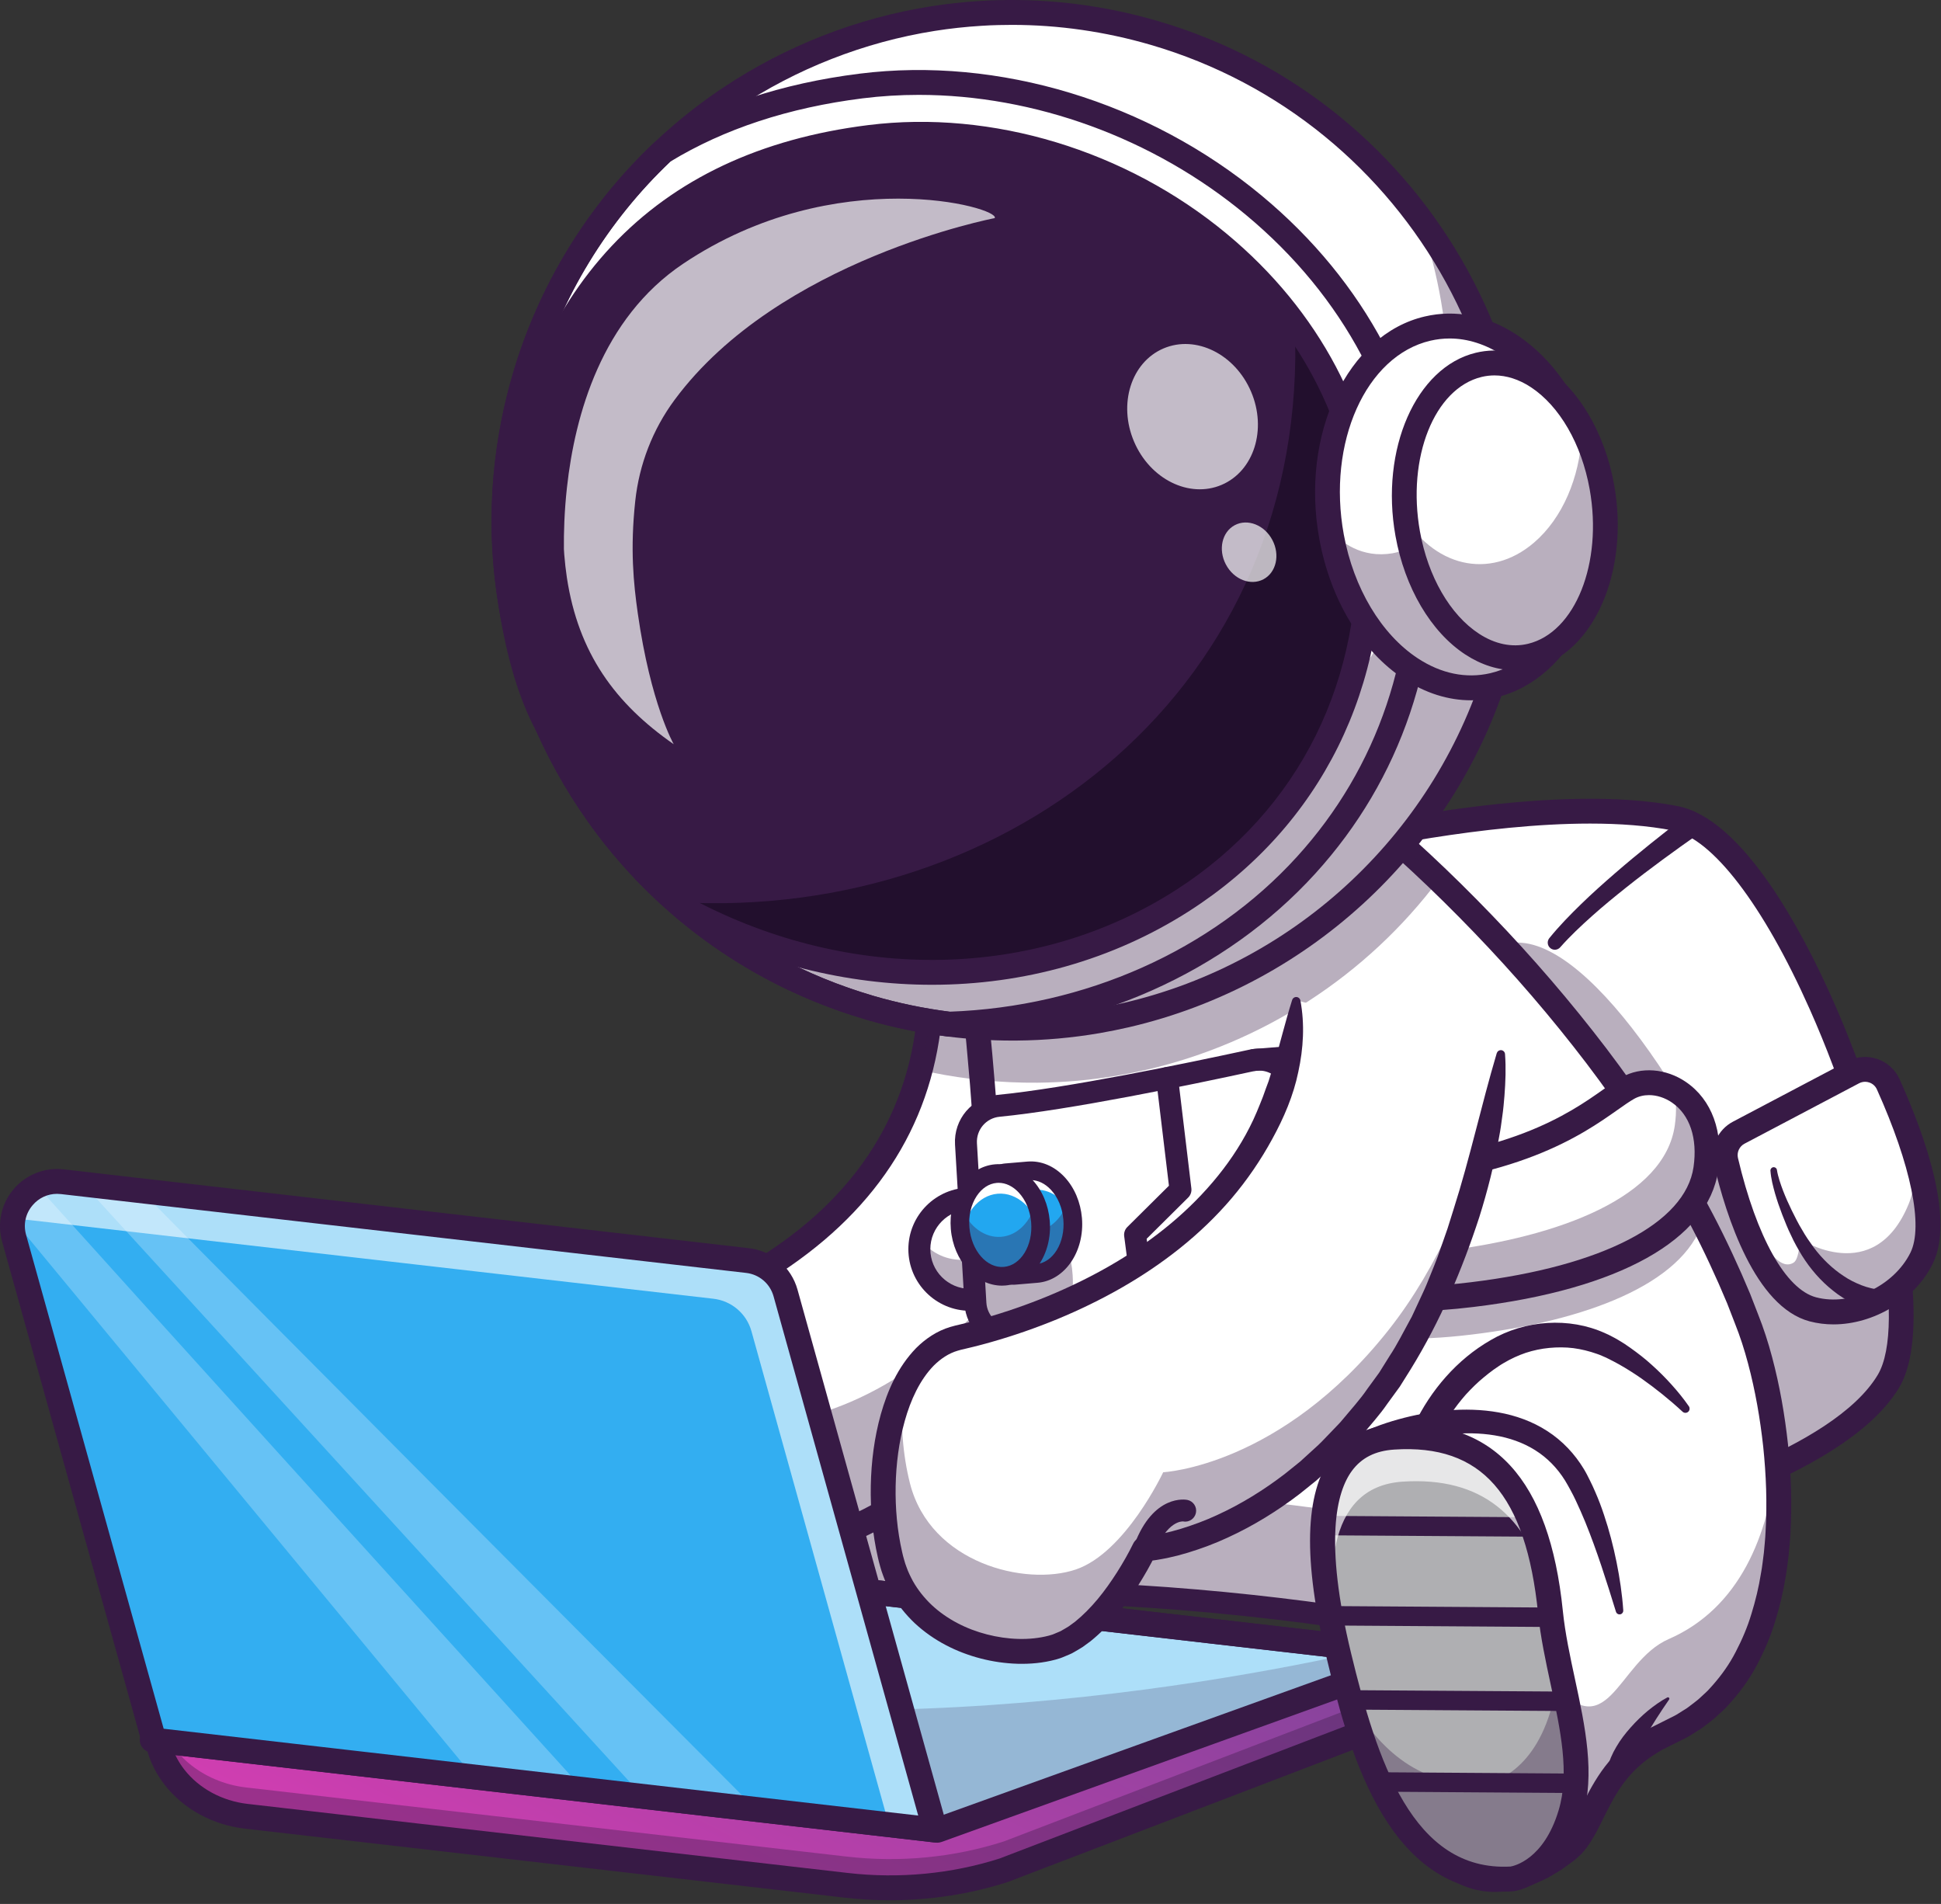 <svg width="416" height="408" viewBox="0 0 416 408" fill="none" xmlns="http://www.w3.org/2000/svg">
<rect x="0" y="0" width="416" height="408" fill="#333333" stroke="none"/>
<path d="M277.075 182.548C279.303 182.564 328.648 169.405 359.071 175.362C384.436 180.329 417.343 274.975 404.727 296C393.037 315.485 345.592 326.533 345.592 326.533L277.075 182.548Z" fill="white"/>
<path d="M277.076 182.549L288.212 205.951L345.597 326.533C345.597 326.533 368.602 321.177 386.518 311.338C394.333 307.057 401.172 301.92 404.727 296C417.344 274.976 384.437 180.326 359.069 175.361C328.647 169.405 279.306 182.564 277.076 182.549Z" fill="white"/>
<g opacity="0.35">
<path d="M288.21 205.951L345.595 326.533C345.595 326.533 345.61 326.533 345.632 326.527C345.738 326.499 346.074 326.42 346.622 326.284C346.728 326.256 346.85 326.227 346.979 326.191C347 326.191 347.021 326.184 347.051 326.176C347.165 326.148 347.293 326.112 347.421 326.083C347.727 325.998 348.076 325.913 348.46 325.813C348.554 325.785 348.654 325.764 348.752 325.734C348.845 325.713 348.93 325.685 349.022 325.662C349.137 325.626 349.258 325.598 349.379 325.562C350.612 325.235 352.114 324.814 353.817 324.315C354.023 324.258 354.238 324.194 354.451 324.13C355.092 323.937 355.762 323.739 356.453 323.524C356.68 323.452 356.916 323.382 357.15 323.31C357.42 323.231 357.699 323.139 357.983 323.053C358.326 322.938 358.674 322.832 359.031 322.717C359.138 322.689 359.237 322.653 359.337 322.617C359.594 322.532 359.85 322.453 360.113 322.368C360.847 322.126 361.595 321.884 362.358 321.627C362.379 321.62 362.407 321.605 362.436 321.599C362.963 321.42 363.505 321.235 364.046 321.044C364.06 321.044 364.073 321.037 364.088 321.029C364.479 320.893 364.872 320.759 365.27 320.617C365.519 320.532 365.769 320.438 366.025 320.347C366.973 320.004 367.942 319.656 368.918 319.286C369.545 319.05 370.178 318.801 370.82 318.552C371.396 318.331 371.981 318.097 372.565 317.861C373.149 317.626 373.734 317.383 374.325 317.141C374.909 316.892 375.5 316.642 376.091 316.393C376.682 316.136 377.267 315.881 377.851 315.617C378.442 315.353 379.027 315.09 379.611 314.811C379.618 314.818 379.618 314.818 379.618 314.811C380.202 314.541 380.787 314.263 381.363 313.985C381.947 313.7 382.523 313.415 383.101 313.13C383.195 313.088 383.286 313.037 383.372 312.994C383.856 312.745 384.341 312.495 384.817 312.246C385.387 311.947 385.95 311.64 386.513 311.334C394.329 307.053 401.167 301.916 404.723 295.996C411.305 285.025 405.492 254.006 394.82 226.145C398.695 243.315 399.507 258.332 395.332 265.291C393.872 267.727 391.855 270.029 389.44 272.195C386.62 274.724 383.591 276.818 380.428 278.478C368.816 244.773 343.482 203.419 326.15 202.029C316.126 201.231 304.357 202.649 292.951 204.943C291.367 205.268 289.779 205.602 288.21 205.951Z" fill="#371A45"/>
</g>
<g opacity="0.35">
<path d="M277.076 182.549L288.212 205.951C289.778 205.603 291.368 205.267 292.956 204.946L281.85 181.601C279.142 182.186 277.446 182.549 277.076 182.549Z" fill="#371A45"/>
</g>
<path d="M345.591 329.2C345.792 329.2 345.993 329.177 346.196 329.131C348.179 328.67 394.88 317.593 407.011 297.373C415.193 283.736 406.181 244.333 392.741 214.115C386.395 199.848 373.649 175.503 359.581 172.748C333.673 167.673 294.191 176.205 281.217 179.01C279.272 179.43 277.433 179.828 276.964 179.885C276.094 179.921 275.294 180.38 274.824 181.116C274.331 181.891 274.272 182.865 274.665 183.693L343.183 327.679C343.634 328.624 344.581 329.2 345.591 329.2ZM340.787 176.487C347.094 176.487 353.152 176.919 358.558 177.977C366.979 179.625 377.938 193.945 387.872 216.28C402.082 248.229 408.753 284.108 402.442 294.628C392.813 310.676 356.204 321.042 347.061 323.416L280.963 184.515C281.374 184.427 281.832 184.328 282.343 184.217C292.287 182.071 318.122 176.487 340.787 176.487ZM277.075 179.882C277.049 179.882 277.024 179.882 276.998 179.884C277.036 179.882 277.067 179.882 277.093 179.884C277.086 179.884 277.082 179.882 277.075 179.882Z" fill="#371A45"/>
<path d="M361.459 174.791C358.81 176.775 356.251 178.785 353.692 180.84C351.142 182.893 348.617 184.98 346.139 187.13C343.662 189.279 341.211 191.463 338.847 193.763C336.485 196.063 334.17 198.426 332.053 201.04C331.524 201.695 331.626 202.653 332.279 203.183C332.916 203.697 333.841 203.615 334.378 203.01L334.393 202.993C336.473 200.634 338.813 198.437 341.201 196.301C343.592 194.163 346.09 192.121 348.612 190.114C351.135 188.105 353.71 186.156 356.31 184.239C358.907 182.328 361.547 180.432 364.185 178.627L364.199 178.617C365.272 177.882 365.547 176.418 364.812 175.344C364.078 174.272 362.613 173.997 361.541 174.732C361.514 174.75 361.482 174.773 361.459 174.791Z" fill="#371A45"/>
<path d="M397.195 229.786L372.655 242.724C370.465 243.88 369.325 246.363 369.893 248.773C371.972 257.6 377.832 277.741 388.532 280.58C397.413 282.936 407.874 277.656 411.847 269.602C416.29 260.593 408.84 241.58 404.696 232.366C403.408 229.501 399.973 228.321 397.195 229.786Z" fill="white"/>
<g opacity="0.35">
<path d="M369.895 248.775C371.968 257.602 377.832 277.742 388.532 280.577C397.416 282.934 407.874 277.656 411.849 269.599C414.578 264.055 412.81 254.731 410.082 246.232C410.709 250.798 410.353 254.884 409.064 258.023C401.681 276.006 385.765 265.511 385.765 265.511C385.765 265.511 385.655 269.789 384.423 270.563C379.269 273.806 372.894 256.027 369.81 246.753C369.71 247.408 369.731 248.092 369.895 248.775Z" fill="#371A45"/>
</g>
<path d="M392.95 283.807C401.511 283.807 410.359 278.643 414.237 270.782C418.843 261.442 412.913 244.143 407.127 231.274C406.214 229.241 404.482 227.659 402.375 226.934C400.268 226.209 397.927 226.389 395.953 227.428L371.413 240.366C368.147 242.088 366.454 245.796 367.299 249.385C369.956 260.666 376.157 280.056 387.847 283.158C389.507 283.595 391.223 283.807 392.95 283.807ZM399.733 231.819C400.037 231.819 400.342 231.87 400.64 231.973C401.371 232.225 401.948 232.752 402.265 233.458C409.562 249.686 412.25 262.757 409.455 268.421C405.921 275.588 396.653 279.976 389.214 278.001C382.735 276.283 376.483 265.127 372.486 248.16C372.198 246.936 372.778 245.669 373.898 245.079L398.438 232.141C398.845 231.929 399.287 231.819 399.733 231.819Z" fill="#371A45"/>
<path d="M402.791 276.323C402.658 276.327 402.256 276.287 401.959 276.24C401.633 276.188 401.304 276.129 400.97 276.042C400.306 275.886 399.633 275.678 398.975 275.423C397.662 274.906 396.357 274.279 395.157 273.452C392.718 271.864 390.55 269.755 388.728 267.341C387.843 266.113 386.963 264.867 386.219 263.525C385.415 262.23 384.722 260.796 384.026 259.412C383.34 258.013 382.705 256.59 382.147 255.144C381.874 254.421 381.607 253.692 381.383 252.959C381.162 252.24 380.95 251.451 380.85 250.796L380.839 250.718C380.78 250.335 380.423 250.071 380.04 250.128C379.675 250.184 379.42 250.513 379.446 250.873C379.577 252.64 379.988 254.144 380.422 255.724C380.872 257.277 381.399 258.802 381.978 260.301C382.578 261.802 383.137 263.282 383.876 264.751C384.544 266.244 385.367 267.667 386.219 269.084C387.977 271.884 390.185 274.478 392.881 276.595C394.206 277.681 395.696 278.583 397.264 279.362C398.051 279.748 398.87 280.086 399.725 280.367C400.147 280.514 400.587 280.637 401.036 280.75C401.514 280.862 401.892 280.955 402.549 281.024L402.607 281.03C403.904 281.169 405.066 280.231 405.206 278.936C405.345 277.64 404.407 276.477 403.112 276.338C403.004 276.325 402.889 276.322 402.791 276.323Z" fill="#371A45"/>
<path d="M327.253 353.882C327.253 353.882 229.943 329.347 141.892 348.151V303.339L308.676 253.451L327.253 353.882Z" fill="white"/>
<g opacity="0.35">
<path d="M141.888 325.63V348.149C229.943 329.349 327.25 353.884 327.25 353.884L322.897 330.339C303.072 325.901 218.936 309.173 141.888 325.63Z" fill="#371A45"/>
</g>
<path d="M327.253 356.235C327.844 356.235 328.422 356.013 328.863 355.598C329.447 355.05 329.712 354.243 329.567 353.454L310.989 253.024C310.868 252.368 310.472 251.793 309.902 251.445C309.332 251.096 308.64 251.008 308.001 251.197L141.219 301.085C140.223 301.383 139.541 302.299 139.541 303.339V348.151C139.541 348.862 139.862 349.533 140.413 349.98C140.967 350.427 141.692 350.599 142.384 350.451C228.866 331.983 325.711 355.919 326.679 356.163C326.869 356.212 327.062 356.235 327.253 356.235ZM306.839 256.459L324.285 350.774C306.15 346.696 221.644 329.58 144.244 345.258V305.092L306.839 256.459Z" fill="#371A45"/>
<path d="M112.658 334.342C117.039 351.44 137.407 356.399 148.171 352.758C158.822 349.16 166.914 331.913 166.914 331.913C166.914 331.913 192.034 330.723 215.194 301.45C215.892 300.566 216.576 299.669 217.245 298.757C235.119 274.349 241.168 241.293 242.792 229.866C243.162 227.258 243.305 225.777 243.305 225.777L209.124 216.871L199.442 214.348C199.193 219.691 198.409 224.663 197.184 229.28C186.242 270.492 140.199 283.708 127.076 286.622C112.488 289.867 108.028 316.275 112.658 334.342Z" fill="white"/>
<g opacity="0.35">
<path d="M112.658 334.342C117.039 351.44 137.407 356.399 148.171 352.758C158.822 349.16 166.914 331.913 166.914 331.913C166.914 331.913 192.034 330.723 215.194 301.45C215.892 300.566 216.576 299.669 217.245 298.757C235.119 274.349 241.168 241.293 242.792 229.866C243.162 227.258 243.305 225.777 243.305 225.777L238.318 224.48C234.522 238.857 228.039 256.746 217.245 271.484C216.576 272.396 215.892 273.293 215.194 274.177C192.034 303.45 166.914 304.641 166.914 304.641C166.914 304.641 158.821 321.887 148.171 325.486C137.407 329.127 117.039 324.168 112.658 307.07C112.565 306.713 112.479 306.351 112.401 305.988C110.307 315.036 110.428 325.651 112.658 334.342Z" fill="#371A45"/>
</g>
<path d="M140.698 356.541C143.673 356.541 146.518 356.13 149.023 355.284C158.873 351.956 166.391 338.771 168.645 334.421C174.724 333.645 196.718 329.102 217.29 303.103C241.252 272.82 245.778 227.929 245.959 226.032C246.098 224.567 245.024 223.265 243.559 223.126C242.1 222.982 240.792 224.059 240.651 225.524C240.609 225.973 236.077 270.766 213.109 299.795C191.063 327.655 167.024 329.236 166.784 329.249C165.803 329.302 164.924 329.889 164.505 330.777C164.428 330.939 156.756 347.041 147.315 350.232C141.494 352.2 132.927 351.132 126.483 347.637C122.422 345.433 117.173 341.225 115.24 333.679C111.956 320.87 113.557 305.081 119.049 296.136C121.407 292.295 124.303 289.97 127.657 289.225C134.667 287.667 152.76 282.808 169.323 271.358C189.985 257.076 201.015 237.938 202.109 214.474C202.178 213.004 201.042 211.756 199.57 211.688C198.106 211.616 196.852 212.755 196.783 214.227C194.418 265.019 142.389 280.49 126.5 284.021C121.75 285.077 117.602 288.302 114.505 293.348C108.328 303.409 106.465 320.928 110.075 335.004C111.984 342.451 116.779 348.439 123.941 352.324C129.021 355.079 135.086 356.541 140.698 356.541Z" fill="#371A45"/>
<path d="M206.625 196.748C207.58 203.245 208.413 210.034 209.125 216.872C209.638 221.731 210.086 226.618 210.494 231.462C213.378 266.321 213.657 298.621 213.657 298.621L217.247 298.757L308.086 302.168C300.136 314.686 300.334 328.82 300.334 328.82L311.919 400.047C311.919 400.047 321.109 408.148 335.891 396.457C342.337 391.362 341.719 378.39 357.626 371.287C389.443 357.082 382.34 303.801 374.924 284.187C372.095 276.464 368.711 268.985 364.951 261.788C361.097 254.4 356.844 247.326 352.384 240.615C337.709 218.531 320.788 200.428 308.371 188.48C297.884 178.386 290.604 172.686 290.604 172.686C290.604 172.686 203.669 176.672 206.625 196.748Z" fill="white"/>
<g opacity="0.35">
<path d="M300.336 328.822L311.92 400.049C311.92 400.049 321.111 408.149 335.892 396.458C342.339 391.364 341.72 378.391 357.628 371.288C378.815 361.827 382.748 335.033 380.809 312.4C379.143 329.035 372.815 344.623 357.628 351.248C346.371 356.156 344.656 375.613 331.682 359.242C319.985 344.474 311.919 380.009 311.919 380.009L301.767 317.601C300.272 324.055 300.336 328.822 300.336 328.822Z" fill="#371A45"/>
</g>
<path d="M361.962 301.356C360.819 299.709 359.588 298.198 358.265 296.73C356.949 295.263 355.549 293.863 354.071 292.536C352.606 291.19 351.021 289.97 349.379 288.803L348.13 287.947L346.833 287.15C346.414 286.878 345.92 286.645 345.463 286.395C345.003 286.136 344.523 285.918 344.039 285.707C336.305 282.176 326.848 282.872 319.492 287.174C312.24 291.334 306.638 297.925 303.111 305.274C301.348 308.959 300.045 312.821 299.138 316.752C298.683 318.718 298.339 320.705 298.074 322.704C297.941 323.704 297.837 324.708 297.761 325.721C297.686 326.754 297.63 327.705 297.632 328.858C297.632 328.979 297.642 329.099 297.66 329.216L297.666 329.254L303.498 364.863L309.288 400.478L309.3 400.543C309.399 401.155 309.717 401.681 310.157 402.051C310.703 402.508 311.035 402.706 311.465 402.989C311.876 403.22 312.284 403.478 312.706 403.667C313.126 403.871 313.546 404.073 313.98 404.227C314.409 404.395 314.84 404.562 315.283 404.677C316.159 404.962 317.059 405.111 317.957 405.271C318.857 405.34 319.766 405.481 320.661 405.425C324.269 405.391 327.705 404.362 330.741 402.868L331.89 402.313L332.97 401.668C333.676 401.223 334.437 400.836 335.094 400.337L337.102 398.878C337.273 398.75 337.431 398.649 337.608 398.498L338.15 398.007C338.492 397.672 338.902 397.357 339.18 396.992C340.463 395.575 341.315 394.067 342.135 392.613C342.894 391.171 343.585 389.737 344.26 388.393C345.614 385.678 347.035 383.18 348.839 381.019C350.628 378.852 352.792 377.043 355.227 375.582L356.129 375.019L357.091 374.539L359.062 373.552L361.302 372.426C362.06 372.071 362.736 371.565 363.456 371.139L364.521 370.47C364.871 370.24 365.192 369.97 365.529 369.722C366.189 369.206 366.876 368.721 367.508 368.173L369.355 366.472C369.975 365.909 370.498 365.256 371.072 364.65C373.276 362.152 375.209 359.416 376.712 356.492C378.231 353.58 379.524 350.558 380.456 347.452C381.415 344.356 382.177 341.21 382.678 338.04C382.977 336.461 383.131 334.868 383.345 333.281C383.481 331.69 383.665 330.1 383.727 328.509C384.107 322.143 383.858 315.784 383.205 309.485C382.517 303.187 381.435 296.939 379.791 290.782C378.981 287.724 377.974 284.594 376.809 281.678L375.103 277.281L373.243 272.943C370.694 267.192 367.944 261.527 364.871 256.05C358.805 245.048 351.817 234.599 344.247 224.626C336.651 214.669 328.477 205.17 319.803 196.16C315.47 191.651 311.022 187.254 306.443 182.991C301.849 178.72 297.218 174.588 292.251 170.597C291.738 170.184 291.115 169.999 290.506 170.032L290.486 170.033C282.325 170.461 274.264 171.135 266.175 172.004C258.098 172.885 250.032 173.972 241.999 175.451C237.983 176.19 233.975 177.035 229.987 178.05C225.999 179.07 222.028 180.244 218.112 181.809C216.155 182.595 214.212 183.479 212.311 184.563C210.416 185.646 208.536 186.931 206.868 188.734C206.053 189.656 205.264 190.679 204.717 191.949C204.164 193.202 203.861 194.642 203.903 196.057L203.988 197.106L204.09 197.861L204.295 199.352L204.702 202.333C205.28 206.303 205.685 210.304 206.171 214.291C206.567 218.292 207.022 222.285 207.354 226.295C208.111 234.304 208.648 242.341 209.063 250.382C209.447 258.427 209.787 266.471 210.321 274.513C210.845 282.554 211.496 290.596 212.768 298.635C212.845 299.125 213.304 299.461 213.793 299.385C214.192 299.323 214.49 299.002 214.544 298.621C215.106 294.564 215.389 290.514 215.556 286.46C215.726 282.407 215.769 278.357 215.713 274.308C215.618 266.21 215.207 258.121 214.587 250.045C213.389 233.892 212.197 217.727 209.985 201.623L209.573 198.604L209.366 197.095L209.265 196.348C209.26 196.194 209.248 196.04 209.23 195.888C209.221 195.284 209.335 194.708 209.591 194.11C209.833 193.513 210.293 192.912 210.807 192.326C211.883 191.155 213.353 190.098 214.96 189.189C216.566 188.272 218.305 187.475 220.096 186.758C223.681 185.322 227.469 184.198 231.303 183.217C235.141 182.24 239.042 181.416 242.966 180.693C250.819 179.247 258.772 178.173 266.748 177.304C274.718 176.446 282.759 175.775 290.727 175.359L288.962 174.794C293.67 178.577 298.313 182.709 302.805 186.891C307.311 191.085 311.691 195.417 315.959 199.855C324.502 208.728 332.545 218.076 340.003 227.854C347.439 237.647 354.284 247.889 360.203 258.628C363.204 263.977 365.881 269.492 368.359 275.083L370.167 279.298L371.827 283.581C372.965 286.431 373.855 289.219 374.639 292.157C376.198 297.994 377.242 304.012 377.9 310.048C378.527 316.089 378.763 322.174 378.401 328.2C378.344 329.711 378.167 331.204 378.041 332.705C377.837 334.192 377.696 335.693 377.414 337.161C376.948 340.123 376.242 343.024 375.366 345.853C374.517 348.695 373.348 351.402 372.002 353.986C370.673 356.585 368.983 358.951 367.089 361.102C366.595 361.619 366.151 362.191 365.617 362.667L364.041 364.119C363.502 364.588 362.913 364.992 362.353 365.436C362.066 365.647 361.796 365.883 361.497 366.076L360.588 366.642C359.973 367.002 359.405 367.444 358.751 367.742L356.834 368.708L354.644 369.803L353.526 370.367L352.45 371.031C349.569 372.758 346.902 374.988 344.738 377.611C342.556 380.222 340.905 383.169 339.494 386.001C338.777 387.43 338.121 388.79 337.435 390.095C336.736 391.338 336.03 392.544 335.216 393.427C335.03 393.689 334.792 393.828 334.588 394.041L334.274 394.339C334.156 394.44 333.989 394.55 333.848 394.654L332.091 395.931C331.515 396.377 330.877 396.683 330.274 397.069L329.359 397.623L328.409 398.074C325.898 399.317 323.23 400.072 320.62 400.098C319.964 400.152 319.328 400.027 318.683 399.995C318.055 399.872 317.421 399.779 316.819 399.577C316.508 399.504 316.218 399.384 315.925 399.269C315.625 399.168 315.347 399.03 315.069 398.895C314.779 398.772 314.535 398.603 314.267 398.461C314.047 398.322 313.726 398.097 313.677 398.055L314.547 399.626L308.756 364.011L303.007 328.39L303.041 328.786C303.044 328.013 303.1 327.041 303.174 326.155C303.249 325.248 303.349 324.338 303.476 323.431C303.724 321.615 304.076 319.81 304.509 318.03C305.384 314.473 306.61 311.014 308.216 307.772C309.023 306.155 309.912 304.586 310.896 303.083C311.901 301.597 312.99 300.176 314.17 298.838C315.378 297.529 316.639 296.268 318.017 295.144C318.69 294.562 319.41 294.037 320.121 293.503C320.858 293.012 321.591 292.465 322.329 292.056C323.809 291.183 325.373 290.455 327.002 289.903C328.635 289.368 330.328 289.013 332.041 288.849C333.753 288.687 335.485 288.682 337.201 288.895C338.913 289.122 340.601 289.538 342.24 290.118C342.651 290.26 343.061 290.407 343.456 290.596C343.855 290.781 344.253 290.922 344.661 291.146C345.473 291.557 346.29 291.968 347.089 292.424C348.691 293.328 350.256 294.332 351.795 295.396C354.844 297.548 357.83 299.942 360.591 302.501L360.618 302.525C360.978 302.859 361.543 302.838 361.878 302.478C362.173 302.159 362.196 301.694 361.962 301.356Z" fill="#371A45"/>
<path d="M166.918 334.267C167.863 334.267 168.755 333.694 169.115 332.759C170.38 329.487 173.507 323.853 176.506 322.671C177.716 322.195 178.309 320.83 177.832 319.62C177.356 318.412 175.991 317.817 174.781 318.294C168.892 320.614 165.132 330.006 164.723 331.068C164.256 332.281 164.86 333.642 166.073 334.11C166.35 334.216 166.636 334.267 166.918 334.267Z" fill="#371A45"/>
<path d="M245.282 334.267C246.227 334.267 247.119 333.694 247.479 332.759C248.745 329.487 251.872 323.853 254.871 322.671C256.08 322.195 256.673 320.83 256.197 319.62C255.72 318.412 254.355 317.817 253.145 318.294C247.257 320.614 243.496 330.006 243.087 331.068C242.62 332.281 243.224 333.642 244.437 334.11C244.716 334.216 245.002 334.267 245.282 334.267Z" fill="#371A45"/>
<path d="M207.881 278.54C201.891 278.54 197.036 273.684 197.036 267.695C197.036 261.705 201.891 256.849 207.881 256.849C213.871 256.849 218.727 261.705 218.727 267.695C218.727 273.684 213.871 278.54 207.881 278.54Z" fill="white"/>
<g opacity="0.35">
<path d="M197.037 267.696C197.037 273.68 201.896 278.539 207.88 278.539C213.872 278.539 218.73 273.68 218.73 267.696C218.73 265.303 217.954 263.094 216.643 261.307C215.631 266.251 211.257 269.97 206.014 269.97C202.423 269.97 199.231 268.218 197.258 265.517C197.114 266.223 197.037 266.948 197.037 267.696Z" fill="#371A45"/>
</g>
<path d="M207.881 280.893C215.158 280.893 221.08 274.973 221.08 267.695C221.08 260.416 215.16 254.497 207.881 254.497C200.604 254.497 194.683 260.416 194.683 267.695C194.683 274.973 200.604 280.893 207.881 280.893ZM207.881 259.202C212.563 259.202 216.373 263.011 216.373 267.693C216.373 272.375 212.563 276.185 207.881 276.185C203.199 276.185 199.39 272.375 199.39 267.693C199.39 263.011 203.199 259.202 207.881 259.202Z" fill="#371A45"/>
<path d="M207.032 245.148L208.171 264.361L209.055 279.308C209.297 283.368 212.624 286.554 216.699 286.603C219.32 286.639 222.569 286.645 226.295 286.582C239.553 286.354 258.91 285.234 277.838 281.331C281.906 280.491 284.578 276.579 283.908 272.476L277.518 233.571C276.798 229.19 272.56 226.304 268.221 227.245C255.098 230.095 228.903 235.53 214.007 236.969C209.861 237.369 206.783 240.988 207.032 245.148Z" fill="white"/>
<path d="M268.806 227.145L284.511 225.857C287.953 225.575 291.033 227.993 291.575 231.405L297.714 270.039C298.249 273.408 296.132 276.629 292.827 277.474L278.774 281.071L268.806 227.145Z" fill="white"/>
<path d="M220.683 288.983C234.104 288.983 256.434 288.155 278.317 283.638C283.636 282.54 287.112 277.471 286.229 272.097L279.84 233.189C279.386 230.428 277.862 228.039 275.547 226.466C273.234 224.893 270.456 224.352 267.722 224.945C253.848 227.954 228.389 233.214 213.781 234.625C208.358 235.149 204.362 239.831 204.684 245.284L206.708 279.444C207.02 284.712 211.395 288.89 216.668 288.957C217.894 288.974 219.238 288.983 220.683 288.983ZM269.878 229.421C270.947 229.421 271.992 229.74 272.9 230.359C274.138 231.2 274.953 232.477 275.195 233.954L281.585 272.861C282.058 275.736 280.203 278.445 277.366 279.031C253.56 283.944 229.154 284.413 216.727 284.254C213.909 284.218 211.571 281.983 211.404 279.167L209.381 245.009C209.209 242.094 211.341 239.592 214.233 239.312C229.08 237.878 254.743 232.579 268.719 229.547C269.104 229.462 269.493 229.421 269.878 229.421Z" fill="#371A45"/>
<path d="M278.774 283.425C278.968 283.425 279.164 283.401 279.359 283.352L293.41 279.753C297.917 278.599 300.766 274.262 300.037 269.669L293.898 231.035C293.166 226.436 288.954 223.133 284.318 223.512L268.613 224.799C267.318 224.906 266.354 226.042 266.46 227.337C266.567 228.632 267.704 229.601 268.998 229.489L284.702 228.203C286.911 228.026 288.903 229.591 289.25 231.775L295.389 270.409C295.736 272.591 294.382 274.649 292.243 275.197L278.192 278.796C276.933 279.118 276.173 280.4 276.496 281.659C276.769 282.72 277.725 283.425 278.774 283.425Z" fill="#371A45"/>
<g opacity="0.35">
<path d="M283.772 274.23C284.435 283.427 289.728 289.091 315.532 285.971C339.712 283.05 360.627 275.263 364.953 261.791C361.099 254.403 356.846 247.329 352.386 240.619C351.154 240.746 349.972 241.103 348.917 241.701C342.092 245.554 330.344 258.841 290.671 260.716C290.669 260.716 283.103 265.039 283.772 274.23Z" fill="#371A45"/>
</g>
<path d="M290.666 252.17C290.666 252.17 283.102 256.492 283.77 265.684C284.438 274.876 289.733 280.542 315.533 277.422C341.334 274.302 363.418 265.651 365.604 250.456C367.789 235.26 355.744 229.305 348.919 233.153C342.09 237.004 330.341 250.294 290.666 252.17Z" fill="white"/>
<g opacity="0.35">
<path d="M283.908 267.056C285.026 275.426 291.039 280.385 315.532 277.422C341.336 274.302 363.42 265.653 365.601 250.457C366.876 241.594 363.307 235.874 358.761 233.409C359.26 235.653 359.367 238.246 358.946 241.188C356.765 256.384 334.681 265.032 308.877 268.153C296.283 269.677 288.574 269.107 283.908 267.056Z" fill="#371A45"/>
</g>
<path d="M302.982 280.958C306.692 280.958 310.958 280.659 315.853 280.066C347.017 276.297 366.11 265.643 368.24 250.834C369.425 242.59 366.911 235.676 361.343 231.867C357.07 228.943 351.677 228.537 347.608 230.832C346.391 231.518 345.099 232.428 343.603 233.482C336.42 238.546 323.049 247.971 290.54 249.506C290.119 249.526 289.71 249.645 289.343 249.855C288.975 250.065 280.331 255.133 281.11 265.876C281.333 268.957 282.083 273.424 285.999 276.649C289.518 279.549 294.942 280.958 302.982 280.958ZM353.422 234.674C355.061 234.674 356.797 235.215 358.334 236.266C362.163 238.885 363.851 243.919 362.965 250.076C361.231 262.135 343.381 271.368 315.214 274.775C301.658 276.414 293.21 275.682 289.389 272.535C287.588 271.052 286.675 268.88 286.429 265.491C285.981 259.299 290.095 255.809 291.517 254.796C325.053 253.078 339.104 243.177 346.676 237.84C348.054 236.868 349.245 236.03 350.227 235.475C351.178 234.938 352.277 234.674 353.422 234.674Z" fill="#371A45"/>
<g opacity="0.35">
<path d="M208.171 264.363L209.055 279.31C209.297 283.37 212.624 286.556 216.699 286.605C219.32 286.641 222.569 286.647 226.295 286.583C228.767 283.776 230.242 278.783 229.894 273.275C229.381 265.175 225.107 259.049 220.354 259.589C217.682 259.895 214.669 260.223 213.744 260.337C213.701 260.352 213.659 260.352 213.616 260.352C213.559 260.359 213.51 260.359 213.452 260.367C211.363 260.601 209.525 262.083 208.171 264.363Z" fill="#371A45"/>
</g>
<g opacity="0.35">
<path d="M213.451 265.745C213.508 265.738 213.557 265.738 213.614 265.73C213.508 265.738 213.451 265.745 213.451 265.745Z" fill="#371A45"/>
</g>
<path d="M246.054 288.291C246.155 288.291 246.258 288.284 246.361 288.271C247.65 288.103 248.558 286.922 248.39 285.634L245.756 265.457L254.658 256.623C255.172 256.112 255.424 255.392 255.338 254.673L252.466 230.736C252.312 229.446 251.137 228.534 249.85 228.679C248.56 228.835 247.64 230.005 247.794 231.295L250.53 254.09L241.616 262.934C241.095 263.451 240.844 264.181 240.939 264.908L243.724 286.241C243.88 287.427 244.89 288.291 246.054 288.291Z" fill="#371A45"/>
<g opacity="0.35">
<path d="M197.186 229.284C200.734 230.096 204.282 230.716 207.823 231.158C208.713 231.273 209.604 231.379 210.494 231.464C214.477 231.87 218.452 232.049 222.385 232.013C228.204 231.963 233.969 231.435 239.618 230.467C240.679 230.282 241.742 230.082 242.796 229.868C243.786 229.668 244.769 229.455 245.752 229.234C270.587 223.478 292.907 209.11 308.373 188.484C297.886 178.389 290.606 172.689 290.606 172.689C290.606 172.689 203.671 176.672 206.626 196.748C207.58 203.245 208.414 210.035 209.126 216.873L199.444 214.35C199.195 219.695 198.411 224.667 197.186 229.284Z" fill="#371A45"/>
</g>
<path d="M128.13 174.473C138.645 189.314 152.911 201.589 170.06 209.727C173.557 211.383 177.163 212.871 180.883 214.171C182.69 214.808 184.537 215.396 186.408 215.952C192.054 217.598 197.723 218.763 203.381 219.471C208.256 220.091 213.125 220.364 217.945 220.322C223.765 220.273 229.526 219.746 235.177 218.78C237.236 218.421 239.281 218.009 241.308 217.544C278.409 208.947 309.902 181.108 321.313 141.944C338.132 84.254 304.994 23.859 247.313 7.038C236.202 3.806 224.979 2.408 213.998 2.708C212.714 2.73 211.426 2.791 210.141 2.878C206.703 3.087 203.293 3.459 199.922 3.991C192.126 5.224 184.53 7.306 177.268 10.155C170.004 12.993 163.059 16.611 156.578 20.925C154.517 22.295 152.5 23.733 150.529 25.249C147.579 27.521 144.737 29.934 142.019 32.517C128.451 45.336 118.007 61.826 112.409 81.046C102.731 114.23 109.589 148.304 128.13 174.473Z" fill="white"/>
<path d="M216.979 220.592C217.301 220.592 217.624 220.59 217.946 220.587C223.683 220.54 229.495 220.019 235.221 219.042C237.276 218.683 239.343 218.267 241.367 217.802C279.814 208.893 310.546 179.855 321.568 142.016C338.401 84.282 305.123 23.615 247.386 6.777C236.431 3.59 225.189 2.133 213.988 2.436C212.76 2.457 211.493 2.513 210.12 2.606C206.69 2.816 203.242 3.192 199.878 3.723C192.139 4.947 184.497 7.026 177.166 9.901C169.903 12.741 162.924 16.372 156.426 20.698C154.337 22.086 152.297 23.544 150.362 25.031C147.347 27.352 144.477 29.805 141.831 32.318C127.829 45.545 117.565 62.368 112.147 80.966C102.772 113.118 108.516 147.255 127.908 174.624C138.659 189.797 153.194 202.018 169.942 209.964C173.486 211.644 177.137 213.143 180.791 214.42C182.466 215.011 184.278 215.594 186.329 216.205C191.912 217.832 197.637 219.019 203.347 219.731C207.819 220.304 212.4 220.592 216.979 220.592ZM216.904 2.935C227.091 2.935 237.282 4.399 247.239 7.295C304.691 24.049 337.805 84.418 321.056 141.867C310.087 179.519 279.506 208.415 241.247 217.28C239.234 217.742 237.174 218.158 235.131 218.513C229.434 219.485 223.652 220.003 217.943 220.05C213.066 220.088 208.178 219.808 203.416 219.2C197.733 218.49 192.036 217.31 186.483 215.692C184.442 215.085 182.639 214.504 180.971 213.916C177.335 212.646 173.702 211.154 170.176 209.483C153.512 201.576 139.048 189.415 128.35 174.318C109.053 147.083 103.337 113.113 112.666 81.12C118.057 62.614 128.271 45.873 142.205 32.711C144.837 30.209 147.694 27.77 150.695 25.46C152.62 23.978 154.65 22.528 156.727 21.148C163.194 16.846 170.138 13.231 177.366 10.405C184.661 7.544 192.265 5.476 199.965 4.256C203.312 3.727 206.742 3.354 210.157 3.145C211.522 3.051 212.78 2.996 214.003 2.974C214.969 2.948 215.936 2.935 216.904 2.935Z" fill="#371A45"/>
<g opacity="0.35">
<path d="M321.311 141.939C309.905 181.107 278.406 208.949 241.305 217.539C239.276 218.007 237.235 218.42 235.177 218.775C229.526 219.742 223.765 220.266 217.945 220.319C213.124 220.358 208.255 220.088 203.383 219.467C197.722 218.762 192.054 217.596 186.404 215.951C184.537 215.388 182.69 214.806 180.879 214.171C177.16 212.87 173.557 211.375 170.058 209.72C152.909 201.582 138.642 189.312 128.127 174.467C122.35 166.316 117.704 157.39 114.341 147.965C124.699 161.899 138.436 173.422 154.795 181.187C158.292 182.852 161.897 184.335 165.617 185.637C167.421 186.274 169.267 186.856 171.142 187.416C176.793 189.062 182.459 190.227 188.115 190.936C192.992 191.553 197.858 191.825 202.677 191.787C208.497 191.735 214.263 191.208 219.909 190.244C221.972 189.883 224.015 189.471 226.042 189.003C263.143 180.411 294.636 152.574 306.048 113.403C312.711 90.554 311.529 67.283 304.097 46.465C323.762 72.893 331.242 107.889 321.311 141.939Z" fill="#371A45"/>
</g>
<path d="M216.98 222.39C217.308 222.39 217.635 222.388 217.964 222.385C223.796 222.335 229.706 221.807 235.525 220.813C237.618 220.45 239.716 220.026 241.771 219.554C280.855 210.498 312.092 180.979 323.297 142.519C340.406 83.834 306.58 22.166 247.892 5.052C236.755 1.812 225.334 0.326 213.942 0.64C212.699 0.661 211.404 0.718 210.001 0.813C206.526 1.026 203.022 1.408 199.601 1.948C191.733 3.192 183.965 5.306 176.513 8.229C169.131 11.114 162.038 14.807 155.432 19.203C153.31 20.612 151.236 22.096 149.268 23.608C146.202 25.969 143.285 28.462 140.595 31.018C126.365 44.462 115.931 61.563 110.423 80.466C100.894 113.148 106.732 147.848 126.444 175.667C137.373 191.09 152.148 203.514 169.174 211.591C172.777 213.299 176.487 214.823 180.2 216.119C181.897 216.719 183.737 217.311 185.818 217.93C191.501 219.585 197.32 220.792 203.126 221.517C207.667 222.096 212.324 222.39 216.98 222.39ZM216.892 4.733C226.922 4.733 236.943 6.172 246.736 9.02C303.236 25.496 335.801 84.865 319.328 141.363C308.542 178.393 278.466 206.811 240.841 215.528C238.862 215.982 236.835 216.391 234.821 216.742C229.226 217.696 223.539 218.205 217.927 218.253C213.128 218.297 208.323 218.014 203.641 217.418C198.049 216.719 192.447 215.558 186.984 213.967C184.982 213.371 183.205 212.799 181.567 212.222C177.985 210.971 174.413 209.504 170.942 207.859C154.556 200.082 140.333 188.125 129.813 173.278C110.836 146.494 105.213 113.087 114.388 81.622C119.689 63.422 129.735 46.96 143.434 34.017C146.025 31.555 148.833 29.157 151.786 26.883C153.677 25.427 155.674 24.001 157.717 22.642C164.078 18.411 170.908 14.855 178.016 12.077C185.191 9.262 192.668 7.228 200.241 6.029C203.532 5.51 206.904 5.142 210.262 4.937C211.609 4.846 212.837 4.792 214.03 4.77C214.986 4.746 215.941 4.733 216.892 4.733Z" fill="#371A45"/>
<path d="M216.981 222.989C217.31 222.989 217.639 222.987 217.969 222.984C223.833 222.935 229.774 222.403 235.625 221.404C237.729 221.037 239.839 220.612 241.904 220.139C281.199 211.033 312.607 181.356 323.871 142.686C341.074 83.683 307.065 21.683 248.059 4.476C236.863 1.219 225.382 -0.272 213.924 0.041C212.678 0.062 211.373 0.121 209.959 0.216C206.469 0.429 202.946 0.813 199.505 1.357C191.594 2.609 183.784 4.733 176.292 7.671C168.871 10.572 161.74 14.285 155.098 18.704C152.965 20.121 150.879 21.611 148.902 23.134C145.819 25.507 142.886 28.012 140.181 30.584C125.874 44.1 115.384 61.293 109.847 80.299C100.265 113.158 106.136 148.044 125.953 176.014C136.941 191.522 151.798 204.011 168.914 212.133C172.537 213.85 176.266 215.381 179.999 216.686C181.704 217.287 183.554 217.883 185.643 218.505C191.36 220.171 197.211 221.383 203.047 222.113C207.616 222.694 212.3 222.989 216.981 222.989ZM216.889 5.332C226.867 5.332 236.83 6.763 246.568 9.595C302.75 25.979 335.133 85.014 318.752 141.196C308.026 178.016 278.12 206.276 240.705 214.946C238.738 215.397 236.721 215.803 234.718 216.152C229.156 217.102 223.503 217.608 217.922 217.655C213.153 217.696 208.373 217.418 203.718 216.825C198.156 216.129 192.585 214.975 187.153 213.392C185.162 212.799 183.397 212.231 181.767 211.657C178.203 210.413 174.65 208.954 171.199 207.317C154.907 199.586 140.764 187.695 130.303 172.931C111.432 146.297 105.841 113.077 114.965 81.789C120.236 63.691 130.224 47.322 143.848 34.451C146.425 32.002 149.218 29.616 152.153 27.357C154.034 25.91 156.018 24.492 158.052 23.142C164.377 18.933 171.168 15.398 178.237 12.635C185.373 9.835 192.809 7.812 200.338 6.622C203.61 6.104 206.963 5.739 210.303 5.535C211.644 5.445 212.862 5.391 214.044 5.369C214.993 5.345 215.943 5.332 216.889 5.332Z" fill="#371A45"/>
<path d="M147.034 194.968C215.651 231.556 297.933 189.643 293.269 112.765C290.095 60.461 236.436 23.188 186.396 29.453C149.978 34.012 116.417 54.396 108.042 112.853C108.042 112.853 108.33 139.304 117.502 155.832C126.675 172.358 138.385 186.884 138.385 186.884L147.034 194.968Z" fill="#371A45"/>
<path d="M293.266 112.766C297.932 189.641 215.648 231.554 147.034 194.971L145.282 193.331C216.414 197.36 280.771 147.299 277.501 69.483C286.503 81.915 292.284 96.626 293.266 112.766Z" fill="#220F2D"/>
<path d="M203.381 222.134C203.411 222.134 203.44 222.134 203.471 222.132C234.042 221.106 262.623 208.379 281.883 187.215C300.305 166.972 309.115 140.934 307.358 111.915C305.739 85.217 292.608 60.355 270.383 41.903C246.193 21.824 213.988 12.059 184.242 15.783C167.54 17.873 152.865 22.739 140.628 30.242C140.471 30.338 140.323 30.45 140.191 30.577C125.879 44.098 115.389 61.291 109.852 80.298C100.27 113.156 106.141 148.042 125.958 176.012C136.946 191.52 151.803 204.01 168.919 212.131C172.542 213.849 176.271 215.379 180.003 216.684C181.709 217.285 183.559 217.881 185.648 218.503C191.365 220.17 197.216 221.381 203.052 222.111C203.162 222.127 203.271 222.134 203.381 222.134ZM196.915 20.332C221.666 20.332 247.133 29.531 266.977 46.005C288.058 63.504 300.508 87.026 302.037 112.237C303.706 139.786 295.374 164.472 277.941 183.626C259.686 203.684 232.566 215.767 203.502 216.797C198.016 216.1 192.516 214.955 187.153 213.392C185.162 212.799 183.397 212.231 181.767 211.657C178.203 210.412 174.65 208.954 171.199 207.317C154.907 199.586 140.764 187.694 130.303 172.931C111.432 146.297 105.841 113.077 114.965 81.789C120.21 63.781 130.126 47.484 143.647 34.642C155.187 27.619 169.066 23.055 184.902 21.072C188.868 20.576 192.882 20.332 196.915 20.332Z" fill="#371A45"/>
<path d="M199.737 211.031C219.354 211.031 238.513 205.737 254.94 195.189C283.078 177.122 298.017 147.022 295.929 112.604C294.484 88.77 282.762 66.576 262.925 50.11C241.345 32.195 212.614 23.484 186.065 26.809C139.857 32.594 112.719 61.417 105.402 112.476C105.383 112.612 105.375 112.748 105.376 112.884C105.388 113.992 105.78 140.204 115.173 157.127C124.352 173.665 135.826 187.958 136.311 188.559C136.389 188.657 136.474 188.747 136.566 188.834L145.215 196.918C145.385 197.077 145.575 197.212 145.781 197.322C162.945 206.472 181.537 211.031 199.737 211.031ZM197.379 31.44C219.331 31.44 241.92 39.599 259.52 54.211C278.211 69.725 289.252 90.579 290.609 112.927C292.576 145.362 278.525 173.71 252.06 190.703C222.106 209.936 182.493 210.725 148.596 192.779L140.346 185.069C139.12 183.528 128.305 169.803 119.832 154.538C111.492 139.513 110.761 115.443 110.708 113.022C117.685 64.766 143.26 37.54 186.725 32.098C190.245 31.658 193.804 31.44 197.379 31.44Z" fill="#371A45"/>
<path d="M284.949 112.281C282.187 90.971 292.502 72.069 307.987 70.062C323.472 68.056 338.263 83.705 341.025 105.015C343.786 126.326 333.471 145.228 317.986 147.234C302.501 149.241 287.71 133.592 284.949 112.281Z" fill="white"/>
<path d="M285.16 113.694C285.227 114.141 285.308 114.587 285.386 115.034C289.258 136.149 304.75 150.395 319.994 146.857C332.341 143.999 340.743 130.345 341.431 114.04C341.598 110.216 341.331 106.244 340.597 102.233C336.732 81.124 321.234 66.872 305.989 70.41C291.064 73.869 281.916 93.085 285.16 113.694Z" fill="white"/>
<g opacity="0.35">
<path d="M285.16 113.694C285.228 114.141 285.308 114.587 285.386 115.034C289.258 136.149 304.75 150.395 319.995 146.857C332.341 143.999 340.743 130.345 341.431 114.04L311.992 99.453C311.992 99.453 308.42 116.892 298.452 118.563C291.804 119.678 287.372 116.153 285.16 113.694Z" fill="#371A45"/>
</g>
<path d="M315.272 150.069C317.051 150.069 318.832 149.866 320.599 149.455C337.187 145.61 347.336 124.21 343.22 101.752C340.827 88.686 334.2 77.744 325.04 71.731C318.798 67.633 312.001 66.276 305.387 67.812C288.798 71.657 278.65 93.057 282.765 115.515C285.159 128.581 291.786 139.523 300.945 145.536C305.519 148.54 310.391 150.069 315.272 150.069ZM310.683 72.536C314.541 72.536 318.43 73.771 322.115 76.189C329.945 81.329 335.874 91.245 337.976 102.713C341.586 122.41 333.25 141.05 319.394 144.262C314.232 145.459 308.864 144.359 303.869 141.078C296.039 135.938 290.109 126.022 288.007 114.554C284.398 94.856 292.734 76.216 306.59 73.004C307.944 72.692 309.311 72.536 310.683 72.536Z" fill="#371A45"/>
<path d="M299.618 112.362C298.008 95.384 306.97 80.647 319.636 79.446C332.302 78.245 343.875 91.034 345.485 108.012C347.095 124.991 338.132 139.728 325.466 140.929C312.8 142.13 301.228 129.34 299.618 112.362Z" fill="white"/>
<path d="M323.883 141.298C327.247 141.298 330.528 140.319 333.573 138.379C339.938 134.326 344.314 126.648 345.578 117.316C347.834 100.651 339.358 83.877 326.684 79.925C321.442 78.291 316.195 79.005 311.511 81.988C305.146 86.041 300.77 93.719 299.507 103.051C297.251 119.716 305.726 136.49 318.4 140.442C320.234 141.013 322.071 141.298 323.883 141.298ZM321.205 79.629C322.961 79.629 324.739 79.904 326.519 80.459C338.944 84.332 347.246 100.834 345.026 117.243C343.785 126.412 339.501 133.944 333.275 137.911C328.732 140.804 323.646 141.495 318.567 139.91C306.142 136.037 297.84 119.535 300.06 103.126C301.301 93.957 305.585 86.424 311.811 82.458C314.761 80.578 317.944 79.629 321.205 79.629Z" fill="#371A45"/>
<g opacity="0.35">
<path d="M303.493 126.971C301.067 121.648 300.093 115.639 300.415 109.77C306.968 121.445 319.23 124.45 328.765 116.286C334.928 111.013 338.532 102.284 339.024 93.201C339.442 93.935 339.831 94.716 340.201 95.523C346.372 109.083 343.156 127.117 333.018 135.8C322.881 144.485 309.661 140.523 303.493 126.971Z" fill="#371A45"/>
</g>
<path d="M324.695 143.629C326.044 143.629 327.391 143.47 328.725 143.149C341.549 140.068 349.274 122.463 345.948 103.901C343.96 92.815 338.361 83.311 330.971 78.482C326.276 75.414 321.203 74.416 316.303 75.593C303.481 78.674 295.756 96.279 299.081 114.84C301.068 125.927 306.666 135.429 314.057 140.26C317.474 142.491 321.09 143.629 324.695 143.629ZM320.302 80.448C322.889 80.448 325.525 81.291 328.056 82.943C334.241 86.985 338.969 95.171 340.701 104.839C343.538 120.672 337.608 135.532 327.481 137.964C324.043 138.789 320.409 138.04 316.974 135.795C310.789 131.753 306.061 123.568 304.329 113.899C301.492 98.067 307.423 83.207 317.549 80.774C318.454 80.556 319.376 80.448 320.302 80.448Z" fill="#371A45"/>
<g opacity="0.7">
<path d="M213.189 46.742C213.189 46.742 166.926 55.556 144.636 85.615C144.613 85.646 144.588 85.679 144.565 85.71C139.88 92.041 136.992 99.527 136.149 107.357C135.034 117.714 135.782 125.013 136.689 131.415C139.456 150.88 144.395 159.484 144.395 159.484C131.861 150.773 123.962 139.983 121.497 123.792C121.258 122.196 121.071 120.541 120.932 118.835C120.899 118.442 120.875 118.053 120.857 117.66C120.849 117.656 120.85 117.648 120.858 117.635C120.821 114.161 120.944 109.595 121.512 104.456C123.216 88.956 128.936 68.241 146.407 56.521C179.077 34.606 214.504 44.481 213.189 46.742Z" fill="white"/>
</g>
<g opacity="0.7">
<path d="M243.049 94.628C239.611 86.554 242.44 77.617 249.368 74.667C256.296 71.716 264.7 75.869 268.138 83.943C271.576 92.016 268.747 100.953 261.819 103.904C254.891 106.854 246.487 102.701 243.049 94.628Z" fill="white"/>
</g>
<g opacity="0.7">
<path d="M262.739 120.972C261.043 117.77 261.895 113.994 264.643 112.538C267.39 111.083 270.993 112.499 272.689 115.701C274.386 118.904 273.533 122.679 270.786 124.135C268.038 125.59 264.435 124.174 262.739 120.972Z" fill="white"/>
</g>
<g opacity="0.2">
<path d="M3.027 265.177L32.99 372.732L200.419 391.999L197.221 380.522L50.021 363.589C43.99 362.895 38.979 358.617 37.348 352.768L10.071 254.878C9.92 254.356 9.822 253.842 9.77 253.328C4.842 254.639 1.529 259.824 3.027 265.177Z" fill="#371A45"/>
</g>
<g opacity="0.2">
<path d="M200.477 392.599L206.059 401.906L196.993 404.549L47.158 387.871L38.745 382.393L36.304 373.314L200.477 392.599Z" fill="#371A45"/>
</g>
<path d="M304.905 354.744V356.918C304.905 362.628 301.384 367.747 296.052 369.789L215.127 400.774C204.414 404.217 192.867 405.327 181.435 404.012L52.773 389.211C40.822 387.836 32.191 378.028 33.615 367.44L136.64 335.387L304.905 354.744Z" fill="url(#paint0_linear_32_1464)"/>
<g opacity="0.35">
<path d="M52.773 389.213L181.434 404.009C192.868 405.327 204.417 404.215 215.124 400.774L296.054 369.792C301.383 367.747 304.902 362.625 304.902 356.919V354.747L304.333 354.683C303.136 358.722 300.122 362.071 296.054 363.623L215.124 394.613C204.416 398.055 192.868 399.166 181.434 397.848L52.773 383.044C43.17 381.939 35.703 375.392 33.894 367.357L33.616 367.443C32.191 378.028 40.826 387.837 52.773 389.213Z" fill="#371A45"/>
</g>
<path d="M32.618 372.852L200.883 392.215L304.91 354.745L293.708 353.46L136.638 335.39L85.811 353.691L32.618 372.852Z" fill="#33AEF1"/>
<g opacity="0.6">
<path d="M32.618 372.852L200.883 392.215L304.91 354.745L293.708 353.46L136.638 335.39L85.811 353.691L32.618 372.852Z" fill="white"/>
</g>
<g opacity="0.2">
<path d="M32.618 372.852L200.883 392.215L304.91 354.745L293.708 353.46C256.804 361.8 164.829 377.93 85.811 353.691L32.618 372.852Z" fill="#371A45"/>
</g>
<path d="M200.884 394.877C201.192 394.877 201.497 394.825 201.788 394.72L305.809 357.254C306.973 356.835 307.697 355.667 307.553 354.439C307.409 353.212 306.439 352.241 305.21 352.098L136.944 332.741C136.535 332.694 136.122 332.743 135.736 332.882L31.715 370.349C30.551 370.768 29.827 371.935 29.971 373.163C30.116 374.391 31.085 375.362 32.314 375.504L200.58 394.861C200.681 394.871 200.783 394.877 200.884 394.877ZM293.3 356.091L200.568 389.491L44.226 371.505L136.957 338.105L293.3 356.091Z" fill="#371A45"/>
<path d="M190.731 407.21C199.339 407.21 207.911 405.895 215.944 403.313C215.99 403.299 216.036 403.282 216.081 403.264L297.006 372.279C303.326 369.859 307.572 363.686 307.572 356.92V354.746C307.572 353.392 306.557 352.252 305.212 352.098L136.946 332.741C136.578 332.7 136.204 332.735 135.849 332.845L32.825 364.897C31.834 365.205 31.114 366.06 30.975 367.088C30.248 372.498 31.78 377.963 35.294 382.476C39.319 387.65 45.58 391.071 52.468 391.864L181.131 406.665C184.319 407.028 187.527 407.21 190.731 407.21ZM214.243 398.26C203.957 401.553 192.719 402.627 181.74 401.365L53.077 386.564C47.6 385.934 42.651 383.249 39.499 379.199C37.237 376.291 36.07 372.881 36.132 369.448L136.895 338.1L302.239 357.121C302.155 361.615 299.308 365.69 295.099 367.301L214.243 398.26Z" fill="#371A45"/>
<path d="M3.018 265.336L32.99 372.893L101.549 380.782L125.023 383.48L137.782 384.945L162.057 387.743L200.424 392.154L168.36 277.079C167.314 273.32 164.089 270.568 160.217 270.123L30.245 255.171L17.831 253.739L13.36 253.226C11.407 253.007 9.568 253.374 7.982 254.166C5.23 255.538 3.244 258.205 2.765 261.289C2.571 262.585 2.632 263.957 3.018 265.336Z" fill="#33AEF1"/>
<g opacity="0.25">
<path d="M2.764 261.292L101.547 380.784L125.021 383.482C89.579 344.409 31.07 279.861 7.982 254.167C5.23 255.541 3.244 258.206 2.764 261.292Z" fill="white"/>
</g>
<g opacity="0.25">
<path d="M17.831 253.742L137.782 384.947L162.057 387.745C124.183 349.751 57.204 282.499 30.245 255.173L17.831 253.742Z" fill="white"/>
</g>
<g opacity="0.6">
<path d="M3.593 261.456C4.382 261.341 5.215 261.323 6.057 261.42L152.907 278.311C156.789 278.763 160.006 281.51 161.052 285.269L190.219 389.953L201.349 391.23L169.287 276.159C168.24 272.392 165.015 269.645 161.142 269.201L14.281 252.299C8.548 251.645 3.788 256.084 3.593 261.456Z" fill="white"/>
</g>
<path d="M200.423 394.825C201.197 394.825 201.94 394.486 202.449 393.89C203.026 393.216 203.229 392.299 202.99 391.444L170.927 276.368C169.581 271.542 165.497 268.053 160.52 267.48L13.661 250.585C9.604 250.119 5.593 251.695 2.938 254.803C0.284 257.91 -0.646 262.115 0.451 266.053L30.42 373.613C30.711 374.658 31.605 375.422 32.682 375.545L200.116 394.807C200.22 394.819 200.321 394.825 200.423 394.825ZM12.225 255.832C12.499 255.832 12.774 255.849 13.052 255.88L159.911 272.775C162.724 273.099 165.032 275.07 165.793 277.797L196.793 389.058L35.078 370.454L5.59 264.62C4.961 262.363 5.472 260.046 6.995 258.263C8.334 256.693 10.207 255.832 12.225 255.832Z" fill="#371A45"/>
<path d="M321.671 225.78C321.671 225.78 317.313 271.437 293.565 301.45C270.4 330.724 245.284 331.913 245.284 331.913C245.284 331.913 237.187 349.16 226.536 352.76C215.777 356.396 195.408 351.44 191.024 334.344C186.391 316.275 190.855 289.867 205.445 286.624C220.037 283.381 275.341 267.406 277.813 214.351L321.671 225.78Z" fill="white"/>
<g opacity="0.35">
<path d="M191.024 334.342C195.405 351.44 215.774 356.399 226.538 352.758C237.189 349.16 245.281 331.913 245.281 331.913C245.281 331.913 270.401 330.723 293.561 301.45C308.984 281.958 316.229 255.876 319.414 239.975C315.224 254.365 308.42 271.329 297.585 285.028C274.416 314.301 249.297 315.491 249.297 315.491C249.297 315.491 241.205 332.738 230.554 336.336C219.796 339.969 199.421 335.018 195.04 317.92C193.465 311.765 192.938 304.64 193.516 297.796C188.816 307.926 188.074 322.83 191.024 334.342Z" fill="#371A45"/>
</g>
<path d="M320.785 225.695C317.452 236.912 315.049 248.154 311.542 259.123L310.251 263.235L308.833 267.3C307.941 270.034 306.777 272.653 305.721 275.322C305.171 276.646 304.529 277.925 303.94 279.23L303.036 281.178L302.581 282.15L302.07 283.091C300.687 285.586 299.429 288.165 297.85 290.534L295.587 294.155L293.077 297.593C291.481 299.941 289.538 302.038 287.727 304.233C287.284 304.791 286.779 305.292 286.288 305.805L284.813 307.342C283.829 308.367 282.865 309.411 281.793 310.341L278.651 313.206L275.344 315.866C270.855 319.301 266.034 322.293 260.928 324.631C258.386 325.823 255.75 326.792 253.088 327.611L251.081 328.179L249.062 328.652C248.391 328.775 247.715 328.917 247.049 329.02C246.402 329.122 245.667 329.217 245.158 329.251L245.14 329.253C244.131 329.322 243.285 329.934 242.871 330.782C241.879 332.822 240.654 334.956 239.392 336.947C238.112 338.949 236.745 340.892 235.25 342.69C233.749 344.478 232.136 346.133 230.403 347.531L229.073 348.503C228.623 348.806 228.153 349.042 227.698 349.32C227.248 349.628 226.762 349.752 226.295 349.972C226.058 350.067 225.834 350.183 225.585 350.266L224.827 350.497C220.669 351.599 215.903 351.376 211.517 350.24C207.105 349.107 202.952 346.984 199.706 343.962C198.101 342.438 196.713 340.709 195.642 338.795C195.128 337.828 194.639 336.844 194.279 335.803C194.076 335.292 193.914 334.765 193.768 334.231C193.603 333.719 193.478 333.129 193.342 332.563C192.294 327.992 191.87 323.218 191.956 318.476C192.051 313.733 192.653 308.985 193.912 304.488C195.163 300.017 197.137 295.707 200.113 292.651C201.61 291.162 203.329 290.008 205.231 289.452L205.946 289.25L206.852 289.037L208.701 288.592C209.931 288.284 211.154 287.962 212.369 287.613C217.231 286.236 222.006 284.578 226.678 282.653C236.003 278.778 244.963 273.824 252.936 267.441C256.916 264.252 260.635 260.704 263.96 256.793C267.282 252.881 270.201 248.613 272.668 244.086C275.148 239.576 277.219 234.76 278.255 229.698C279.357 224.667 279.656 219.456 278.704 214.394C278.61 213.898 278.134 213.572 277.638 213.666C277.296 213.729 277.036 213.977 276.936 214.288L276.929 214.312C275.412 219.132 274.32 223.757 272.962 228.316C272.578 229.441 272.234 230.573 271.885 231.705C271.46 232.81 271.067 233.923 270.669 235.038C269.801 237.235 268.927 239.438 267.837 241.544C265.692 245.771 262.992 249.718 259.902 253.341C256.816 256.97 253.345 260.285 249.603 263.283C242.111 269.283 233.582 274.014 224.645 277.727C220.168 279.57 215.577 281.166 210.918 282.484C209.754 282.818 208.584 283.126 207.413 283.421L205.655 283.845L204.753 284.057L203.681 284.352C200.822 285.194 198.312 286.908 196.323 288.905C192.373 293.002 190.21 298.041 188.785 303.041C187.377 308.079 186.733 313.23 186.628 318.376C186.54 323.523 186.989 328.683 188.151 333.761C188.305 334.398 188.436 335.02 188.644 335.688C188.825 336.35 189.03 337.003 189.279 337.644C189.734 338.941 190.34 340.184 190.993 341.397C192.339 343.803 194.082 345.976 196.068 347.855C200.084 351.588 205.028 354.069 210.186 355.4C212.771 356.073 215.425 356.456 218.113 356.535C220.801 356.602 223.527 356.368 226.246 355.638L227.263 355.328C227.602 355.217 227.936 355.06 228.271 354.926C228.929 354.631 229.643 354.397 230.229 354.015C230.833 353.657 231.465 353.321 232.042 352.935L233.708 351.717C235.83 350.009 237.675 348.099 239.354 346.097C241.024 344.086 242.509 341.973 243.894 339.809C245.276 337.618 246.527 335.461 247.7 333.049L245.413 334.578C246.361 334.516 247.073 334.41 247.869 334.29C248.645 334.171 249.4 334.013 250.163 333.871L252.409 333.345L254.617 332.722C257.534 331.826 260.394 330.769 263.141 329.485C268.658 326.961 273.819 323.754 278.601 320.093L282.119 317.261L285.45 314.226C286.586 313.237 287.606 312.139 288.644 311.056L290.203 309.434C290.72 308.892 291.252 308.36 291.72 307.777C293.629 305.471 295.659 303.269 297.36 300.782L300.014 297.141L302.396 293.335C308.674 283.136 313.361 272.125 317.038 260.85C318.817 255.192 320.278 249.436 321.299 243.605C321.583 242.153 321.786 240.684 321.974 239.216C322.193 237.754 322.319 236.274 322.44 234.797C322.666 231.837 322.787 228.884 322.56 225.87C322.522 225.374 322.09 225.001 321.592 225.038C321.209 225.068 320.902 225.331 320.797 225.679L320.785 225.695Z" fill="#371A45"/>
<path d="M245.282 334.267C246.235 334.267 247.132 333.684 247.486 332.74C250.09 325.788 253.5 326.026 253.533 326.031C254.805 326.291 256.051 325.472 256.313 324.2C256.575 322.928 255.756 321.684 254.483 321.421C254.186 321.36 247.214 320.06 243.08 331.088C242.624 332.304 243.241 333.661 244.457 334.116C244.729 334.218 245.009 334.267 245.282 334.267Z" fill="#371A45"/>
<path d="M339.605 355.284C339.605 355.284 341.257 329.433 335.082 318.397C324.736 299.908 302.265 305.358 294.561 308.697C283.519 313.484 317.94 389.974 317.94 389.974L339.605 355.284Z" fill="white"/>
<path d="M347.904 345.101C347.665 341.609 347.153 338.18 346.465 334.765C345.771 331.353 344.9 327.964 343.774 324.628C343.223 322.955 342.6 321.3 341.878 319.667C341.511 318.852 341.171 318.03 340.748 317.23C340.345 316.424 339.953 315.619 339.457 314.807C337.526 311.593 334.842 308.733 331.636 306.674C328.437 304.596 324.813 303.316 321.177 302.669C317.529 302.018 313.857 301.949 310.261 302.24C306.659 302.537 303.126 303.206 299.669 304.164C297.938 304.647 296.231 305.197 294.523 305.868L293.881 306.127L293.559 306.263C293.433 306.317 293.186 306.44 293.009 306.533C292.244 306.967 291.63 307.591 291.21 308.209C290.373 309.467 290.106 310.637 289.921 311.693C289.6 313.811 289.713 315.679 289.879 317.516C290.059 319.345 290.35 321.113 290.689 322.856C291.385 326.339 292.285 329.719 293.256 333.065C295.212 339.75 297.481 346.285 299.87 352.766C302.247 359.251 304.819 365.65 307.486 372.002C310.151 378.362 312.878 384.67 315.796 390.94C316.344 392.119 317.744 392.628 318.921 392.081C320.075 391.544 320.587 390.192 320.095 389.03L320.085 389.008C317.415 382.735 314.779 376.401 312.235 370.057C309.702 363.702 307.247 357.321 304.876 350.921C302.529 344.515 300.305 338.065 298.418 331.566C297.48 328.318 296.627 325.053 295.977 321.802C295.646 320.18 295.368 318.559 295.198 316.973C295.031 315.399 294.965 313.808 295.157 312.525C295.243 311.894 295.44 311.366 295.566 311.19C295.627 311.1 295.636 311.105 295.617 311.109L296.465 310.753C297.948 310.157 299.508 309.642 301.081 309.19C304.234 308.291 307.473 307.664 310.709 307.347C313.946 307.04 317.195 307.068 320.32 307.586C323.442 308.098 326.427 309.129 329.018 310.763C331.615 312.387 333.786 314.625 335.429 317.271C335.832 317.922 336.222 318.644 336.613 319.361C337.021 320.064 337.363 320.818 337.728 321.557C338.437 323.046 339.096 324.577 339.741 326.121C342.269 332.325 344.317 338.841 346.332 345.37L346.339 345.389C346.47 345.812 346.917 346.048 347.339 345.918C347.703 345.809 347.928 345.463 347.904 345.101Z" fill="#371A45"/>
<path d="M324.005 402.639C324.005 402.639 332.672 401.705 336.588 388.758C340.506 375.81 333.808 360.282 332.302 345.499C329.755 320.481 320.103 306.584 298.637 307.973C277.805 309.322 283.301 339.709 286.984 354.929C292.444 377.486 300.601 404.01 324.005 402.639Z" fill="#AFAFB2"/>
<g opacity="0.35">
<path d="M289.338 364.072C294.881 384.048 303.71 403.832 324.007 402.638C324.007 402.638 332.669 401.705 336.586 388.759C339.818 378.085 335.833 365.658 333.494 353.337C333.82 358.014 333.568 362.526 332.274 366.791C327.923 381.163 318.302 382.203 318.302 382.203C304.65 383.001 295.667 375.247 289.338 364.072Z" fill="#371A45"/>
</g>
<path d="M337.733 384.231C338.875 384.231 339.807 383.308 339.815 382.164C339.823 381.014 338.896 380.075 337.747 380.067L295.649 379.78C295.644 379.78 295.639 379.78 295.635 379.78C294.492 379.78 293.56 380.703 293.552 381.848C293.544 382.997 294.471 383.937 295.62 383.945L337.718 384.231C337.723 384.231 337.728 384.231 337.733 384.231Z" fill="#371A45"/>
<path d="M335.842 366.66C336.985 366.66 337.916 365.737 337.924 364.591C337.932 363.442 337.006 362.502 335.855 362.496L289.412 362.189C289.407 362.189 289.402 362.189 289.397 362.189C288.255 362.189 287.323 363.113 287.315 364.259C287.307 365.408 288.233 366.348 289.384 366.354L335.827 366.66C335.832 366.66 335.837 366.66 335.842 366.66Z" fill="#371A45"/>
<path d="M332.421 348.651C333.564 348.651 334.496 347.727 334.504 346.583C334.512 345.434 333.585 344.494 332.436 344.486L285.134 344.167C285.129 344.167 285.124 344.167 285.119 344.167C283.977 344.167 283.045 345.09 283.037 346.234C283.029 347.383 283.955 348.323 285.104 348.331L332.407 348.651C332.413 348.651 332.418 348.651 332.421 348.651Z" fill="#371A45"/>
<path d="M328.398 329.3C329.541 329.3 330.472 328.377 330.48 327.232C330.489 326.083 329.562 325.143 328.413 325.135L283.589 324.836C283.584 324.836 283.579 324.836 283.574 324.836C282.432 324.836 281.5 325.759 281.492 326.903C281.484 328.053 282.41 328.992 283.56 329L328.383 329.3C328.388 329.3 328.393 329.3 328.398 329.3Z" fill="#371A45"/>
<g opacity="0.7">
<path d="M286.945 354.776C284.174 339.031 283.646 318.608 300.644 317.503C317.588 316.41 327.177 324.845 331.715 340.758C328.45 318.736 318.702 306.675 298.639 307.975C277.871 309.313 283.268 339.511 286.945 354.776Z" fill="white"/>
</g>
<path d="M331.716 340.758C331.942 342.291 332.135 343.877 332.302 345.503C332.914 351.512 334.388 357.643 335.653 363.679C335.087 360.78 334.601 357.895 334.308 355.031C333.776 349.766 332.923 344.995 331.716 340.758Z" fill="white"/>
<g opacity="0.35">
<path d="M329.331 329.956C330.184 334.141 331.15 338.319 331.942 342.436C331.35 337.859 330.49 333.687 329.331 329.956Z" fill="#371A45"/>
</g>
<g opacity="0.35">
<path d="M331.942 342.436C332.075 343.437 332.196 344.462 332.303 345.501C332.569 348.099 332.989 350.718 333.496 353.336C333.249 349.78 332.663 346.135 331.942 342.436Z" fill="#371A45"/>
</g>
<path d="M322.283 405.355C322.901 405.355 323.524 405.337 324.161 405.299C324.204 405.298 324.248 405.293 324.29 405.288C324.716 405.242 334.761 403.999 339.139 389.529C341.95 380.239 339.718 369.873 337.559 359.847C336.518 355.011 335.441 350.01 334.954 345.228C332.076 316.965 320.14 303.912 298.465 305.312C292.845 305.675 288.469 307.936 285.457 312.029C279.585 320.01 279.237 334.248 284.394 355.556C288.636 373.083 296.45 405.355 322.283 405.355ZM323.74 399.985C302.689 401.133 295.072 377.012 289.574 354.302C283.723 330.125 286.441 319.687 289.749 315.189C291.814 312.384 294.777 310.893 298.809 310.633C317.544 309.413 327.052 320.255 329.65 345.77C330.168 350.845 331.276 355.992 332.347 360.97C334.455 370.763 336.447 380.014 334.034 387.985C330.857 398.502 324.466 399.864 323.74 399.985Z" fill="#371A45"/>
<path d="M322.298 404.772C322.899 404.772 323.508 404.754 324.128 404.718C324.163 404.716 324.195 404.713 324.23 404.71C324.639 404.665 334.316 403.467 338.582 389.362C341.349 380.215 339.134 369.925 336.991 359.971C335.946 355.119 334.866 350.101 334.376 345.288C331.536 317.402 319.805 304.518 298.504 305.894C293.064 306.246 288.832 308.427 285.928 312.374C280.244 320.1 279.92 334.581 284.962 355.418C289.165 372.786 296.908 404.772 322.298 404.772ZM323.806 400.564C302.306 401.786 294.564 377.388 289.009 354.439C283.104 330.043 285.899 319.441 289.283 314.843C291.455 311.891 294.559 310.323 298.775 310.051C317.634 308.83 327.632 320.162 330.233 345.71C330.747 350.753 331.852 355.885 332.919 360.849C335.044 370.719 337.051 380.04 334.596 388.155C331.271 399.143 324.483 400.46 323.806 400.564Z" fill="#371A45"/>
<path d="M357.337 363.751C355.831 364.555 354.469 365.547 353.157 366.618C351.861 367.701 350.638 368.885 349.505 370.164C348.367 371.437 347.303 372.803 346.436 374.302C345.543 375.784 344.848 377.409 344.419 379.112C344.135 380.232 344.815 381.37 345.935 381.651C346.864 381.885 347.807 381.456 348.261 380.662L348.33 380.543C349.091 379.21 349.675 377.83 350.397 376.475C351.103 375.121 351.771 373.716 352.555 372.354C354.089 369.61 355.847 366.916 357.723 364.203L357.731 364.192C357.826 364.054 357.792 363.864 357.655 363.768C357.558 363.702 357.435 363.699 357.337 363.751Z" fill="#371A45"/>
<path d="M212.68 262.631C212.783 263.842 215.314 273.48 215.314 273.48C215.314 273.48 218.413 273.218 222.218 272.895C226.972 272.493 230.408 267.246 229.894 261.174C229.38 255.103 225.11 250.508 220.356 250.909C217.149 251.181 213.453 251.494 213.453 251.494C213.453 251.494 212.513 260.656 212.68 262.631Z" fill="#22A7F0"/>
<path d="M212.681 262.631C212.781 263.842 215.31 273.482 215.31 273.482C215.31 273.482 215.389 273.475 215.538 273.46C214.826 270.676 214.014 267.362 213.956 266.686C213.786 264.713 214.726 255.55 214.726 255.55C214.726 255.55 218.424 255.238 221.629 254.966C224.949 254.681 228.042 256.847 229.779 260.246C228.939 254.639 224.863 250.528 220.354 250.913C217.149 251.183 213.45 251.497 213.45 251.497C213.45 251.497 212.509 260.658 212.681 262.631Z" fill="white"/>
<g opacity="0.35">
<path d="M212.681 262.631C212.781 263.842 215.31 273.481 215.31 273.481C215.31 273.481 218.409 273.218 222.214 272.897C226.973 272.491 230.406 267.247 229.894 261.171C229.773 259.732 229.437 258.371 228.939 257.145C227.836 260.871 225.128 263.6 221.751 263.877C217.946 264.198 214.847 264.461 214.847 264.461C214.847 264.461 213.729 260.187 212.945 256.973C212.76 259.319 212.603 261.727 212.681 262.631Z" fill="#371A45"/>
</g>
<path d="M217.203 275.31C217.331 275.31 217.46 275.305 217.589 275.294L222.384 274.888C228.229 274.393 232.49 268.166 231.885 261.005C231.598 257.626 230.282 254.517 228.178 252.253C225.948 249.855 223.111 248.676 220.186 248.917L215.366 249.325C213.191 249.51 211.462 251.22 211.257 253.394C210.779 258.468 210.588 261.631 210.686 262.798C210.712 263.114 210.784 263.95 212.843 271.93C213.362 273.938 215.16 275.31 217.203 275.31ZM220.931 252.885C222.466 252.885 223.986 253.617 225.249 254.976C226.747 256.588 227.689 258.849 227.9 261.342C228.321 266.306 225.695 270.595 222.047 270.903L217.252 271.309C216.997 271.335 216.777 271.172 216.715 270.933C215.288 265.404 214.721 262.914 214.669 262.457C214.641 262.115 214.603 260.496 215.237 253.771C215.26 253.525 215.456 253.331 215.703 253.311L220.523 252.903C220.659 252.89 220.795 252.885 220.931 252.885Z" fill="#371A45"/>
<path d="M205.805 263.211C205.291 257.14 208.728 251.892 213.481 251.49C218.234 251.088 222.504 255.683 223.017 261.754C223.531 267.825 220.094 273.073 215.341 273.475C210.588 273.877 206.318 269.282 205.805 263.211Z" fill="#22A7F0"/>
<path d="M205.777 263.215C205.841 263.949 205.956 264.661 206.126 265.345C206.49 260.244 209.638 256.163 213.812 255.806C217.993 255.457 221.798 258.962 223.003 263.942C223.052 263.23 223.052 262.497 222.988 261.755C222.476 255.685 218.201 251.091 213.449 251.497C208.698 251.895 205.265 257.147 205.777 263.215Z" fill="white"/>
<g opacity="0.35">
<path d="M205.778 263.216C206.29 269.286 210.558 273.88 215.311 273.482C220.07 273.076 223.503 267.832 222.99 261.755C222.863 260.259 222.506 258.849 221.972 257.587C221.018 261.677 218.182 264.733 214.599 265.039C211.022 265.339 207.716 262.809 206.086 258.941C205.763 260.274 205.65 261.719 205.778 263.216Z" fill="#371A45"/>
</g>
<path d="M214.741 275.503C214.986 275.503 215.233 275.494 215.481 275.472C221.325 274.978 225.586 268.75 224.981 261.59C224.694 258.211 223.378 255.102 221.274 252.838C219.045 250.439 216.206 249.259 213.282 249.501C210.358 249.749 207.758 251.394 205.966 254.133C204.273 256.718 203.497 260.003 203.784 263.382C204.365 270.24 209.201 275.503 214.741 275.503ZM214.029 253.47C215.564 253.47 217.083 254.202 218.347 255.56C219.845 257.173 220.786 259.434 220.998 261.927C221.418 266.889 218.793 271.18 215.145 271.488C211.498 271.805 208.189 268.009 207.768 263.047C207.557 260.553 208.106 258.167 209.312 256.325C210.419 254.637 211.948 253.629 213.623 253.488C213.757 253.475 213.893 253.47 214.029 253.47Z" fill="#371A45"/>
<defs>
<linearGradient id="paint0_linear_32_1464" x1="304.905" y1="348.109" x2="228.036" y2="497.737" gradientUnits="userSpaceOnUse">
<stop stop-color="#7B4499"/>
<stop offset="1" stop-color="#DB3DB4"/>
</linearGradient>
</defs>
</svg>
